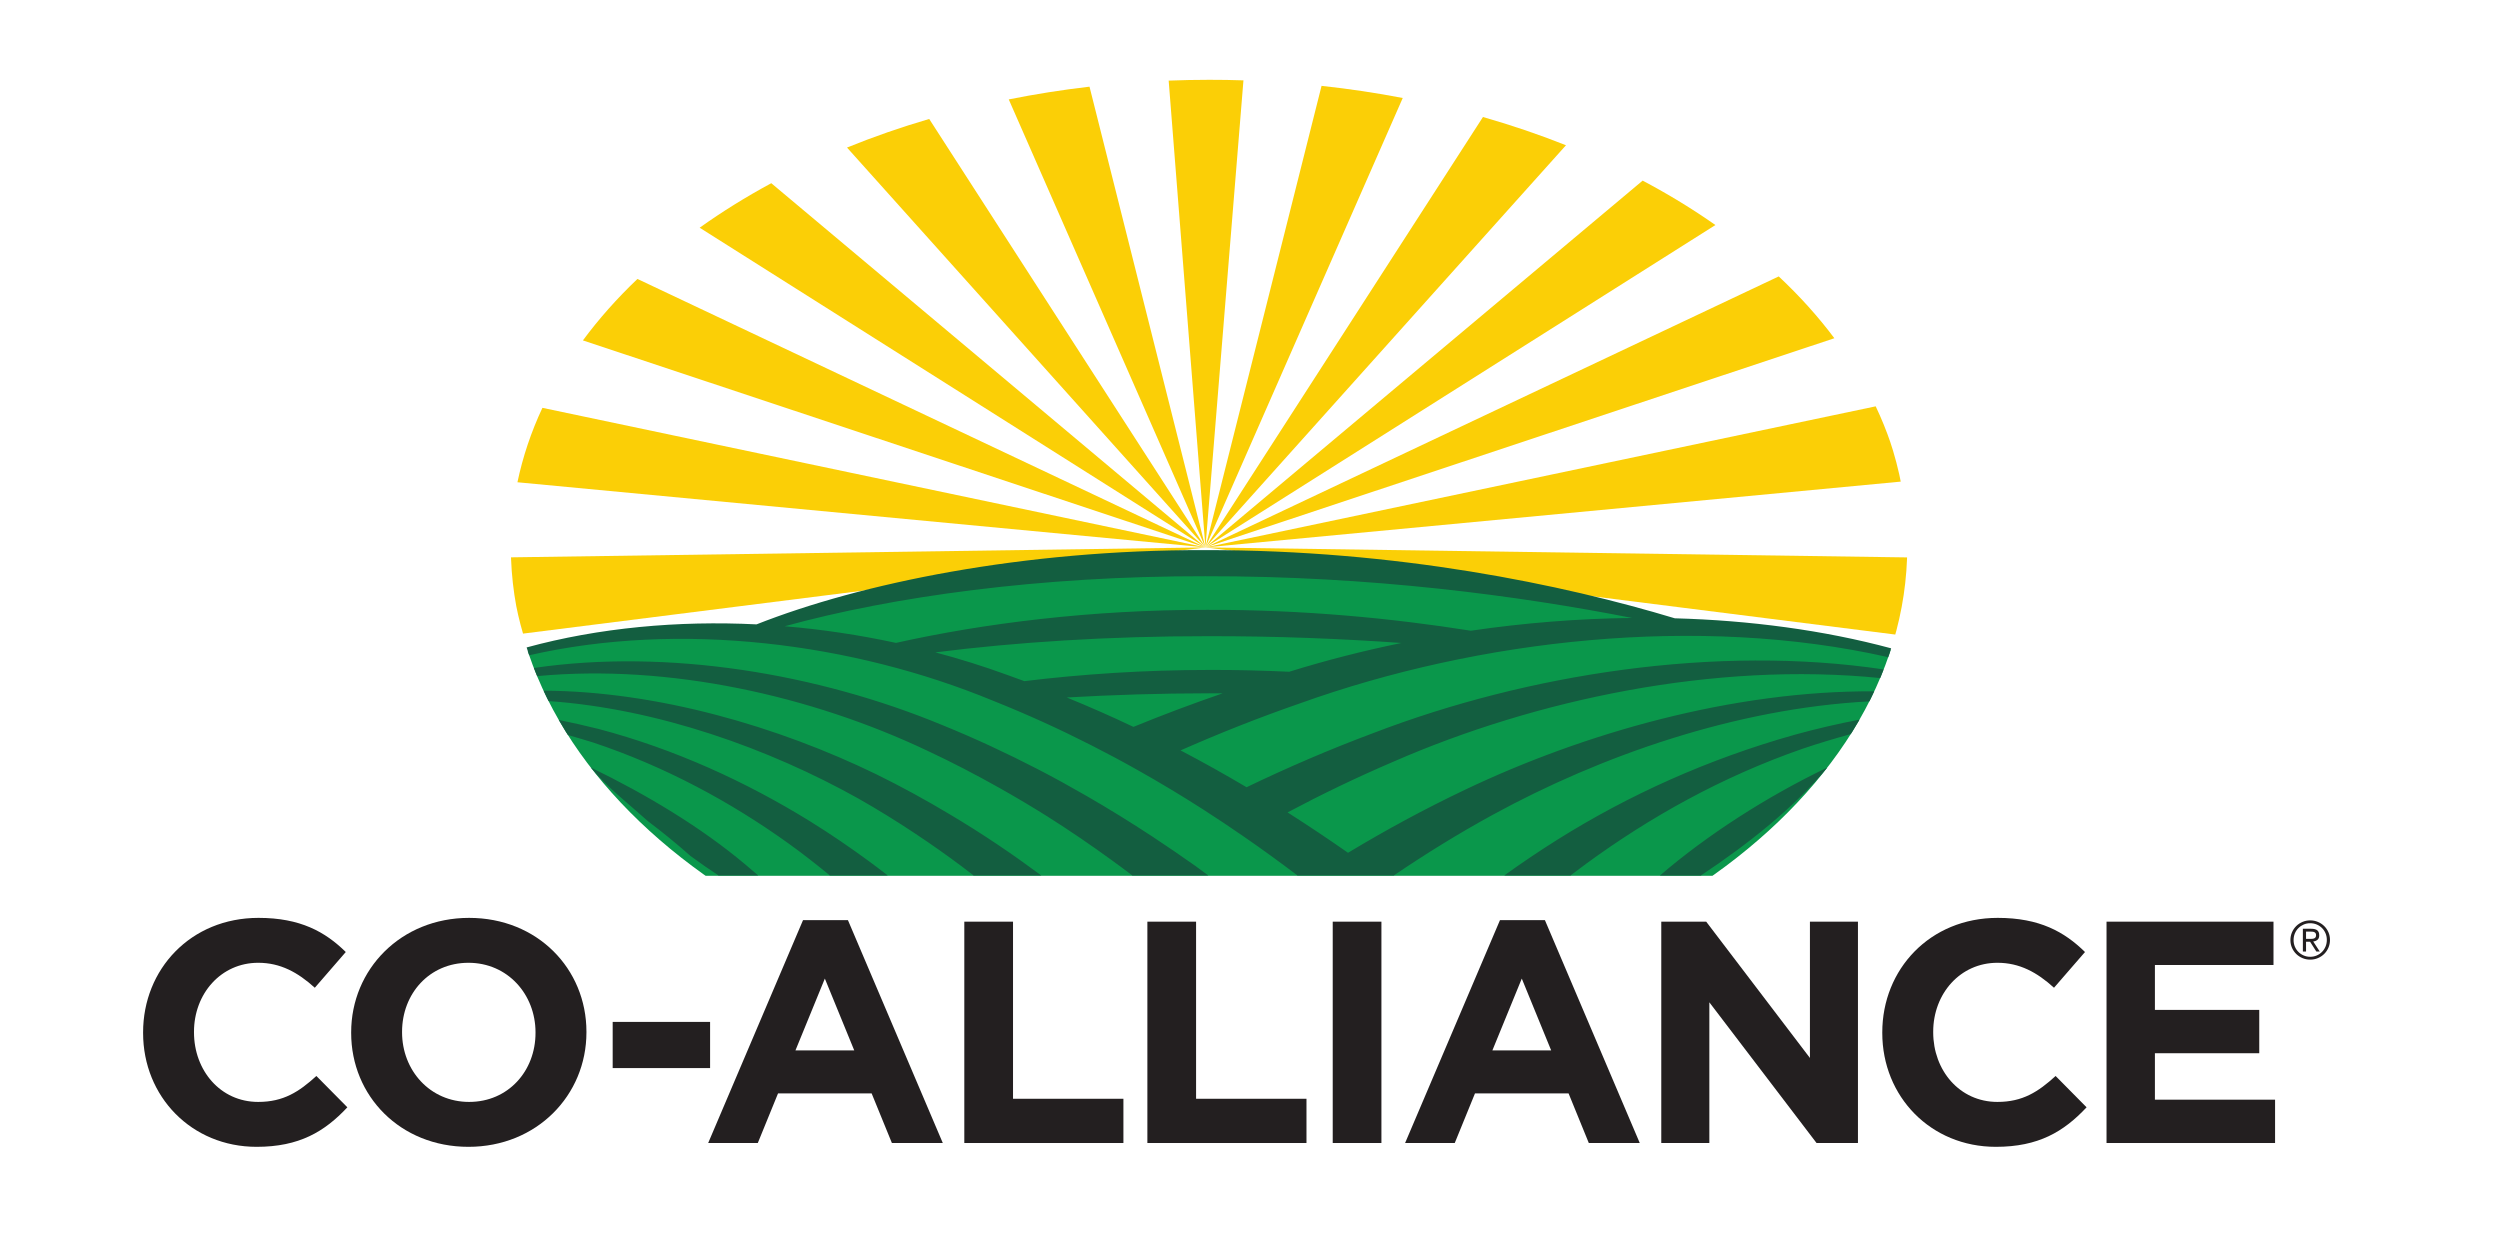 <?xml version="1.0" standalone="no"?>
<!DOCTYPE svg PUBLIC "-//W3C//DTD SVG 1.1//EN" "http://www.w3.org/Graphics/SVG/1.1/DTD/svg11.dtd">
<svg xmlns="http://www.w3.org/2000/svg" width="600" height="298.67" version="1.1" viewBox="0 0 600 298.67">
 <defs>
  <clipPath id="clipPath18">
   <path d="m91.973 125.65c0-47.248 56.28-85.549 125.71-85.549 69.425 0 125.71 38.301 125.71 85.549 0 47.246-56.287 85.549-125.71 85.549-69.434 0-125.71-38.303-125.71-85.549"/>
  </clipPath>
  <clipPath id="clipPath86">
   <path d="m0 224h450v-224h-450z"/>
  </clipPath>
 </defs>
 <g transform="matrix(1.333 0 0 -1.333 0 298.67)">
  <g clip-path="url(#clipPath18)">
   <g transform="translate(123.3 66.378)">
    <path d="m0 0h196.44c17.075 13.495 30.257 38.496 22.817 40.25-10.615 2.499-39.154 4.498-39.154 4.498l-5.311 1.251s-7.076 2.748-46.474 8.999c-39.405 6.248-102.31-6.749-104.83-7.246-2.532-0.504-9.856-4.003-9.856-4.003-22.734 3.499-44.205-4-44.205-4s-2.273-12.249 8.841-37.25c2.192-4.924 10.171-8.238 21.73-10.397z" fill="#0a974b"/>
   </g>
   <g transform="translate(217.75 209.69)">
    <path d="m0 0c-2.463 0-4.906-0.053-7.336-0.146l6.618-84.043 6.845 84.089c-2.03 0.073-4.068 0.1-6.127 0.1" fill="#fbcf06"/>
   </g>
   <g transform="translate(237.94 208.6)">
    <path d="M 0,0 -20.91,-83.103 14.615,-2.186 C 9.852,-1.268 4.964,-0.539 0,0" fill="#fbcf06"/>
   </g>
   <g transform="translate(267 202.99)">
    <path d="M 0,0 -49.962,-77.487 14.947,-5.082 C 10.156,-3.176 5.165,-1.475 0,0" fill="#fbcf06"/>
   </g>
   <g transform="translate(295.75 191.54)">
    <path d="M 0,0 -78.721,-66.038 13.103,-7.997 C 9.019,-5.132 4.644,-2.457 0,0" fill="#fbcf06"/>
   </g>
   <g transform="translate(320.25 174.29)">
    <path d="M 0,0 -103.215,-48.786 10.018,-11.128 C 7.107,-7.237 3.753,-3.511 0,0" fill="#fbcf06"/>
   </g>
   <g transform="translate(337.71 150.9)">
    <path d="M 0,0 -120.677,-25.4 4.604,-13.545 C 3.62,-8.897 2.074,-4.372 0,0" fill="#fbcf06"/>
   </g>
   <g transform="translate(217.03 125.5)">
    <path d="m0 0 124.41-15.716c1.271 4.517 1.965 9.16 2.104 13.913z" fill="#fbcf06"/>
   </g>
   <g transform="translate(181.62 206.16)">
    <path d="M 0,0 35.408,-80.658 14.539,2.294 C 9.589,1.718 4.74,0.947 0,0" fill="#fbcf06"/>
   </g>
   <g transform="translate(152.5 197.49)">
    <path d="M 0,0 64.532,-71.984 14.799,5.151 C 9.677,3.646 4.732,1.932 0,0" fill="#fbcf06"/>
   </g>
   <g transform="translate(125.97 183.06)">
    <path d="M 0,0 91.059,-57.555 12.895,8.014 C 8.326,5.545 4.017,2.866 0,0" fill="#fbcf06"/>
   </g>
   <g transform="translate(104.95 162.77)">
    <path d="M 0,0 112.081,-37.271 9.818,11.066 C 6.145,7.567 2.858,3.867 0,0" fill="#fbcf06"/>
   </g>
   <g transform="translate(93.163 137.23)">
    <path d="M 0,0 123.87,-11.724 4.498,13.399 C 2.468,9.074 0.966,4.597 0,0" fill="#fbcf06"/>
   </g>
   <g transform="translate(94.169 109.98)">
    <path d="M 0,0 122.863,15.52 -2.221,13.732 C -2.074,9.029 -1.309,4.449 0,0" fill="#fbcf06"/>
   </g>
   <g transform="translate(306.23 66.429)">
    <path d="m0 0c8.556 5.67 16.927 12.341 22.785 19.45-11.002-5.286-21.659-12.159-30.151-19.45zm-88.499 37.011c-11.754 0-22.987-0.767-33.302-2.017-1.068 0.393-2.137 0.791-3.215 1.168-4.165 1.513-8.438 2.854-12.802 4.01 14.455 1.832 31.135 2.926 48.967 2.913 12.294 0.027 24.014-0.446 34.928-1.22-6.905-1.419-13.668-3.157-20.191-5.18-4.686 0.217-9.479 0.344-14.385 0.326m-13.661-10.253c-3.927 1.869-7.93 3.629-11.998 5.29 8.164 0.476 16.772 0.745 25.683 0.755 0.791 0 1.57-0.01 2.357-0.013-5.454-1.878-10.799-3.889-16.042-6.032m-62.787 18.114c19.338 5.336 46.032 9.064 75.712 9.008 29.839 0.056 56.52-3.513 76.848-7.513-9.677-0.104-19.43-0.89-29.031-2.298-14.075 2.23-30.154 3.804-47.451 3.761-20.94 0.028-40.294-2.441-56.047-5.952-6.574 1.419-13.29 2.433-20.031 2.994m198.67-5.623c0.193 0.528 0.376 1.122 0.554 1.647-12.237 3.296-25.522 5.038-38.966 5.409-20.127 6.08-50.01 12.331-84.556 12.276-32.888 0.081-62.074-5.989-80.775-13.37-14.095 0.706-28.439-0.606-41.398-4.154 0.16-0.471 0.291-0.933 0.466-1.408 27.132 6.187 58.194 2.277 83.527-8.193 6.038-2.409 11.897-5.072 17.578-7.962 2.863-1.452 5.672-2.955 8.442-4.519 3.995-2.246 7.902-4.595 11.726-7.046 2.507-1.607 4.965-3.252 7.399-4.934 3.284-2.261 6.496-4.606 9.654-6.995h17.338c5.706 3.868 11.653 7.563 17.925 10.98 19.26 10.522 43.56 19.1 67.706 20.367 0.321 0.595 0.578 1.205 0.882 1.808-25.411 0.155-52.28-7.52-73.646-17.703-7.357-3.499-14.373-7.309-21.102-11.367-3.563 2.491-7.192 4.915-10.887 7.269 6.104 3.244 12.431 6.298 18.983 9.1 25.71 11.243 57.973 18.079 87.718 15.09 0.235 0.52 0.408 1.031 0.631 1.551-30.069 4.504-64.127-0.797-91.875-11.448-7.895-2.947-15.49-6.225-22.839-9.76-3.889 2.303-7.848 4.522-11.882 6.632 6.935 3.062 14.07 5.893 21.434 8.445 32.241 11.581 71.844 16.022 105.83 8.372m-59.363-32.859c-3.316-2.078-6.516-4.246-9.62-6.477h11.923c0.951 0.722 1.902 1.44 2.871 2.146 11.355 8.303 24.339 15.616 38.976 20.69 2.558 0.873 5.917 1.883 8.622 2.62 0.597 0.887 1.015 1.704 1.571 2.604-3.762-0.716-8.052-1.712-11.615-2.708-15.693-4.403-29.991-10.894-42.728-18.875m-174.09 12.965c2.811-3.454 6.874-6.592 10.36-9.729 2.631-1.972 5.156-4.049 7.58-6.195 1.628-1.205 3.32-2.374 5.053-3.518h7.15c-0.723 0.631-1.464 1.266-2.21 1.887-8.08 6.817-18.016 12.743-27.933 17.555m39.498-9.703c-11.583 7.153-24.388 13.016-38.073 16.633-2.088 0.528-5.016 1.192-7.177 1.627 0.579-0.936 1.02-1.79 1.645-2.716 1.2-0.348 3.363-0.968 4.533-1.345 12.924-4.305 24.722-10.675 35.174-18.177 2.571-1.848 5.039-3.784 7.445-5.761h10.416c-1.131 0.876-2.258 1.745-3.419 2.594-3.393 2.487-6.9 4.885-10.544 7.145m61.61-2.731c-3.872 2.545-7.845 5.002-11.918 7.35-2.845 1.64-5.733 3.238-8.674 4.756-5.589 2.889-11.333 5.567-17.279 7.983-22.305 9.225-49.348 13.8-73.482 10.261 0.22-0.515 0.363-0.954 0.591-1.47 23.763 2.246 49.434-3.587 70.095-13.357 4.536-2.113 8.92-4.401 13.2-6.81 2.905-1.64 5.778-3.339 8.589-5.109 3.964-2.506 7.818-5.138 11.572-7.868 1.25-0.899 2.478-1.817 3.698-2.744h13.681c-0.779 0.571-1.541 1.144-2.322 1.712-2.54 1.806-5.137 3.562-7.751 5.296m-36.448 3.984c-4.282 2.561-8.681 4.979-13.237 7.219-17.706 8.61-39.447 14.956-59.925 15.064 0.302-0.634 0.569-1.259 0.914-1.88 19.612-1.365 39.701-8.568 55.719-17.522 3.546-2.011 6.974-4.134 10.31-6.353 2.888-1.916 5.697-3.9 8.44-5.956 0.682-0.516 1.365-1.036 2.044-1.564h12.181c-2.545 1.881-5.121 3.726-7.782 5.507-2.82 1.899-5.713 3.728-8.664 5.485" fill="#135e40"/>
   </g>
  </g>
  <g clip-path="url(#clipPath86)">
   <g transform="translate(46.2 17.578)">
    <path d="m0 0c-11.726 0-20.436 9.051-20.436 20.499v0.114c0 11.328 8.538 20.609 20.782 20.609 7.511 0 12.008-2.506 15.709-6.147l-5.575-6.433c-3.076 2.786-6.208 4.495-10.192 4.495-6.717 0-11.56-5.582-11.56-12.414v-0.11c0-6.835 4.725-12.528 11.56-12.528 4.554 0 7.344 1.823 10.476 4.67l5.578-5.64c-4.1-4.381-8.657-7.115-16.342-7.115" fill="#231f20"/>
   </g>
   <g transform="translate(96.417 38.191)">
    <path d="m0 0c0 6.829-5.01 12.523-12.073 12.523-7.056 0-11.954-5.582-11.954-12.414v-0.109c0-6.835 5.008-12.528 12.071-12.528 7.059 0 11.956 5.582 11.956 12.414zm-12.073-20.613c-12.295 0-21.118 9.168-21.118 20.499v0.114c0 11.328 8.94 20.608 21.235 20.608 12.302 0 21.125-9.166 21.125-20.499v-0.109c0-11.33-8.945-20.613-21.242-20.613" fill="#231f20"/>
   </g>
   <path d="m110.31 40.069h17.539v-8.314h-17.539z" fill="#231f20"/>
   <g transform="translate(148.51 47.871)">
    <path d="m0 0-5.291-12.928h10.582zm12.072-29.606-3.649 8.934h-16.852l-3.644-8.934h-8.933l17.08 40.133h8.08l17.082-40.133z" fill="#231f20"/>
   </g>
   <g transform="translate(173.62 18.266)">
    <path d="m0 0v39.852h8.77v-31.887h19.875v-7.965z" fill="#231f20"/>
   </g>
   <g transform="translate(206.58 18.266)">
    <path d="m0 0v39.852h8.769v-31.887h19.877v-7.965z" fill="#231f20"/>
   </g>
   <path d="m239.95 58.117h8.768v-39.852h-8.768z" fill="#231f20"/>
   <g transform="translate(273.99 47.871)">
    <path d="m0 0-5.292-12.928h10.581zm12.067-29.606-3.644 8.934h-16.85l-3.643-8.934h-8.94l17.085 40.133h8.085l17.079-40.133z" fill="#231f20"/>
   </g>
   <g transform="translate(327.06 18.266)">
    <path d="m0 0-19.301 25.333v-25.333h-8.655v39.852h8.088l18.676-24.538v24.538h8.646v-39.852z" fill="#231f20"/>
   </g>
   <g transform="translate(359.34 17.578)">
    <path d="m0 0c-11.733 0-20.445 9.051-20.445 20.499v0.114c0 11.328 8.547 20.609 20.783 20.609 7.514 0 12.013-2.506 15.714-6.147l-5.579-6.433c-3.068 2.786-6.21 4.495-10.187 4.495-6.723 0-11.562-5.582-11.562-12.414v-0.11c0-6.835 4.73-12.528 11.562-12.528 4.55 0 7.346 1.823 10.477 4.67l5.576-5.64c-4.1-4.381-8.653-7.115-16.339-7.115" fill="#231f20"/>
   </g>
   <g transform="translate(379.27 18.266)">
    <path d="m0 0v39.852h30.061v-7.801h-21.351v-8.085h18.787v-7.802h-18.787v-8.362h21.635v-7.802z" fill="#231f20"/>
   </g>
   <g transform="translate(415.19 55.015)">
    <path d="m0 0h0.703c0.139 0 0.276 5e-3 0.408 0.015 0.133 8e-3 0.252 0.036 0.357 0.08 0.104 0.045 0.186 0.111 0.247 0.2 0.059 0.088 0.09 0.215 0.09 0.38 0 0.138-0.028 0.251-0.081 0.337-0.054 0.086-0.125 0.15-0.214 0.194-0.088 0.045-0.189 0.073-0.299 0.086-0.111 0.013-0.22 0.019-0.328 0.019h-0.883zm-0.57 1.824h1.501c0.494 0 0.858-0.094 1.092-0.28 0.235-0.188 0.352-0.486 0.352-0.898 0-0.368-0.104-0.636-0.313-0.807s-0.466-0.273-0.77-0.305l1.178-1.805h-0.617l-1.122 1.758h-0.731v-1.758h-0.57zm-1.672-2.043c0-0.424 0.077-0.818 0.232-1.182 0.156-0.365 0.369-0.681 0.642-0.951 0.272-0.268 0.589-0.481 0.95-0.635 0.36-0.156 0.75-0.234 1.168-0.234s0.808 0.078 1.169 0.234c0.36 0.154 0.678 0.368 0.95 0.64 0.272 0.273 0.485 0.594 0.641 0.965 0.155 0.37 0.233 0.771 0.233 1.201 0 0.425-0.078 0.821-0.233 1.188-0.156 0.367-0.369 0.685-0.641 0.955-0.272 0.268-0.59 0.479-0.95 0.632-0.361 0.151-0.751 0.227-1.169 0.227s-0.808-0.077-1.168-0.232c-0.361-0.155-0.678-0.367-0.95-0.637-0.273-0.269-0.486-0.589-0.642-0.959-0.155-0.371-0.232-0.774-0.232-1.212m-0.571 0c0 0.507 0.095 0.978 0.286 1.411 0.19 0.434 0.446 0.809 0.769 1.126s0.7 0.565 1.131 0.745c0.431 0.181 0.89 0.272 1.377 0.272 0.481 0 0.939-0.091 1.373-0.272 0.434-0.18 0.813-0.426 1.135-0.741 0.323-0.313 0.58-0.683 0.769-1.111 0.191-0.427 0.285-0.892 0.285-1.392 0-0.506-0.094-0.976-0.285-1.41-0.189-0.434-0.446-0.809-0.769-1.126-0.322-0.317-0.701-0.565-1.135-0.746s-0.892-0.27-1.373-0.27c-0.487 0-0.946 0.089-1.377 0.27s-0.808 0.428-1.131 0.741c-0.323 0.314-0.579 0.684-0.769 1.112-0.191 0.427-0.286 0.891-0.286 1.391" fill="#231f20"/>
   </g>
  </g>
 </g>
</svg>